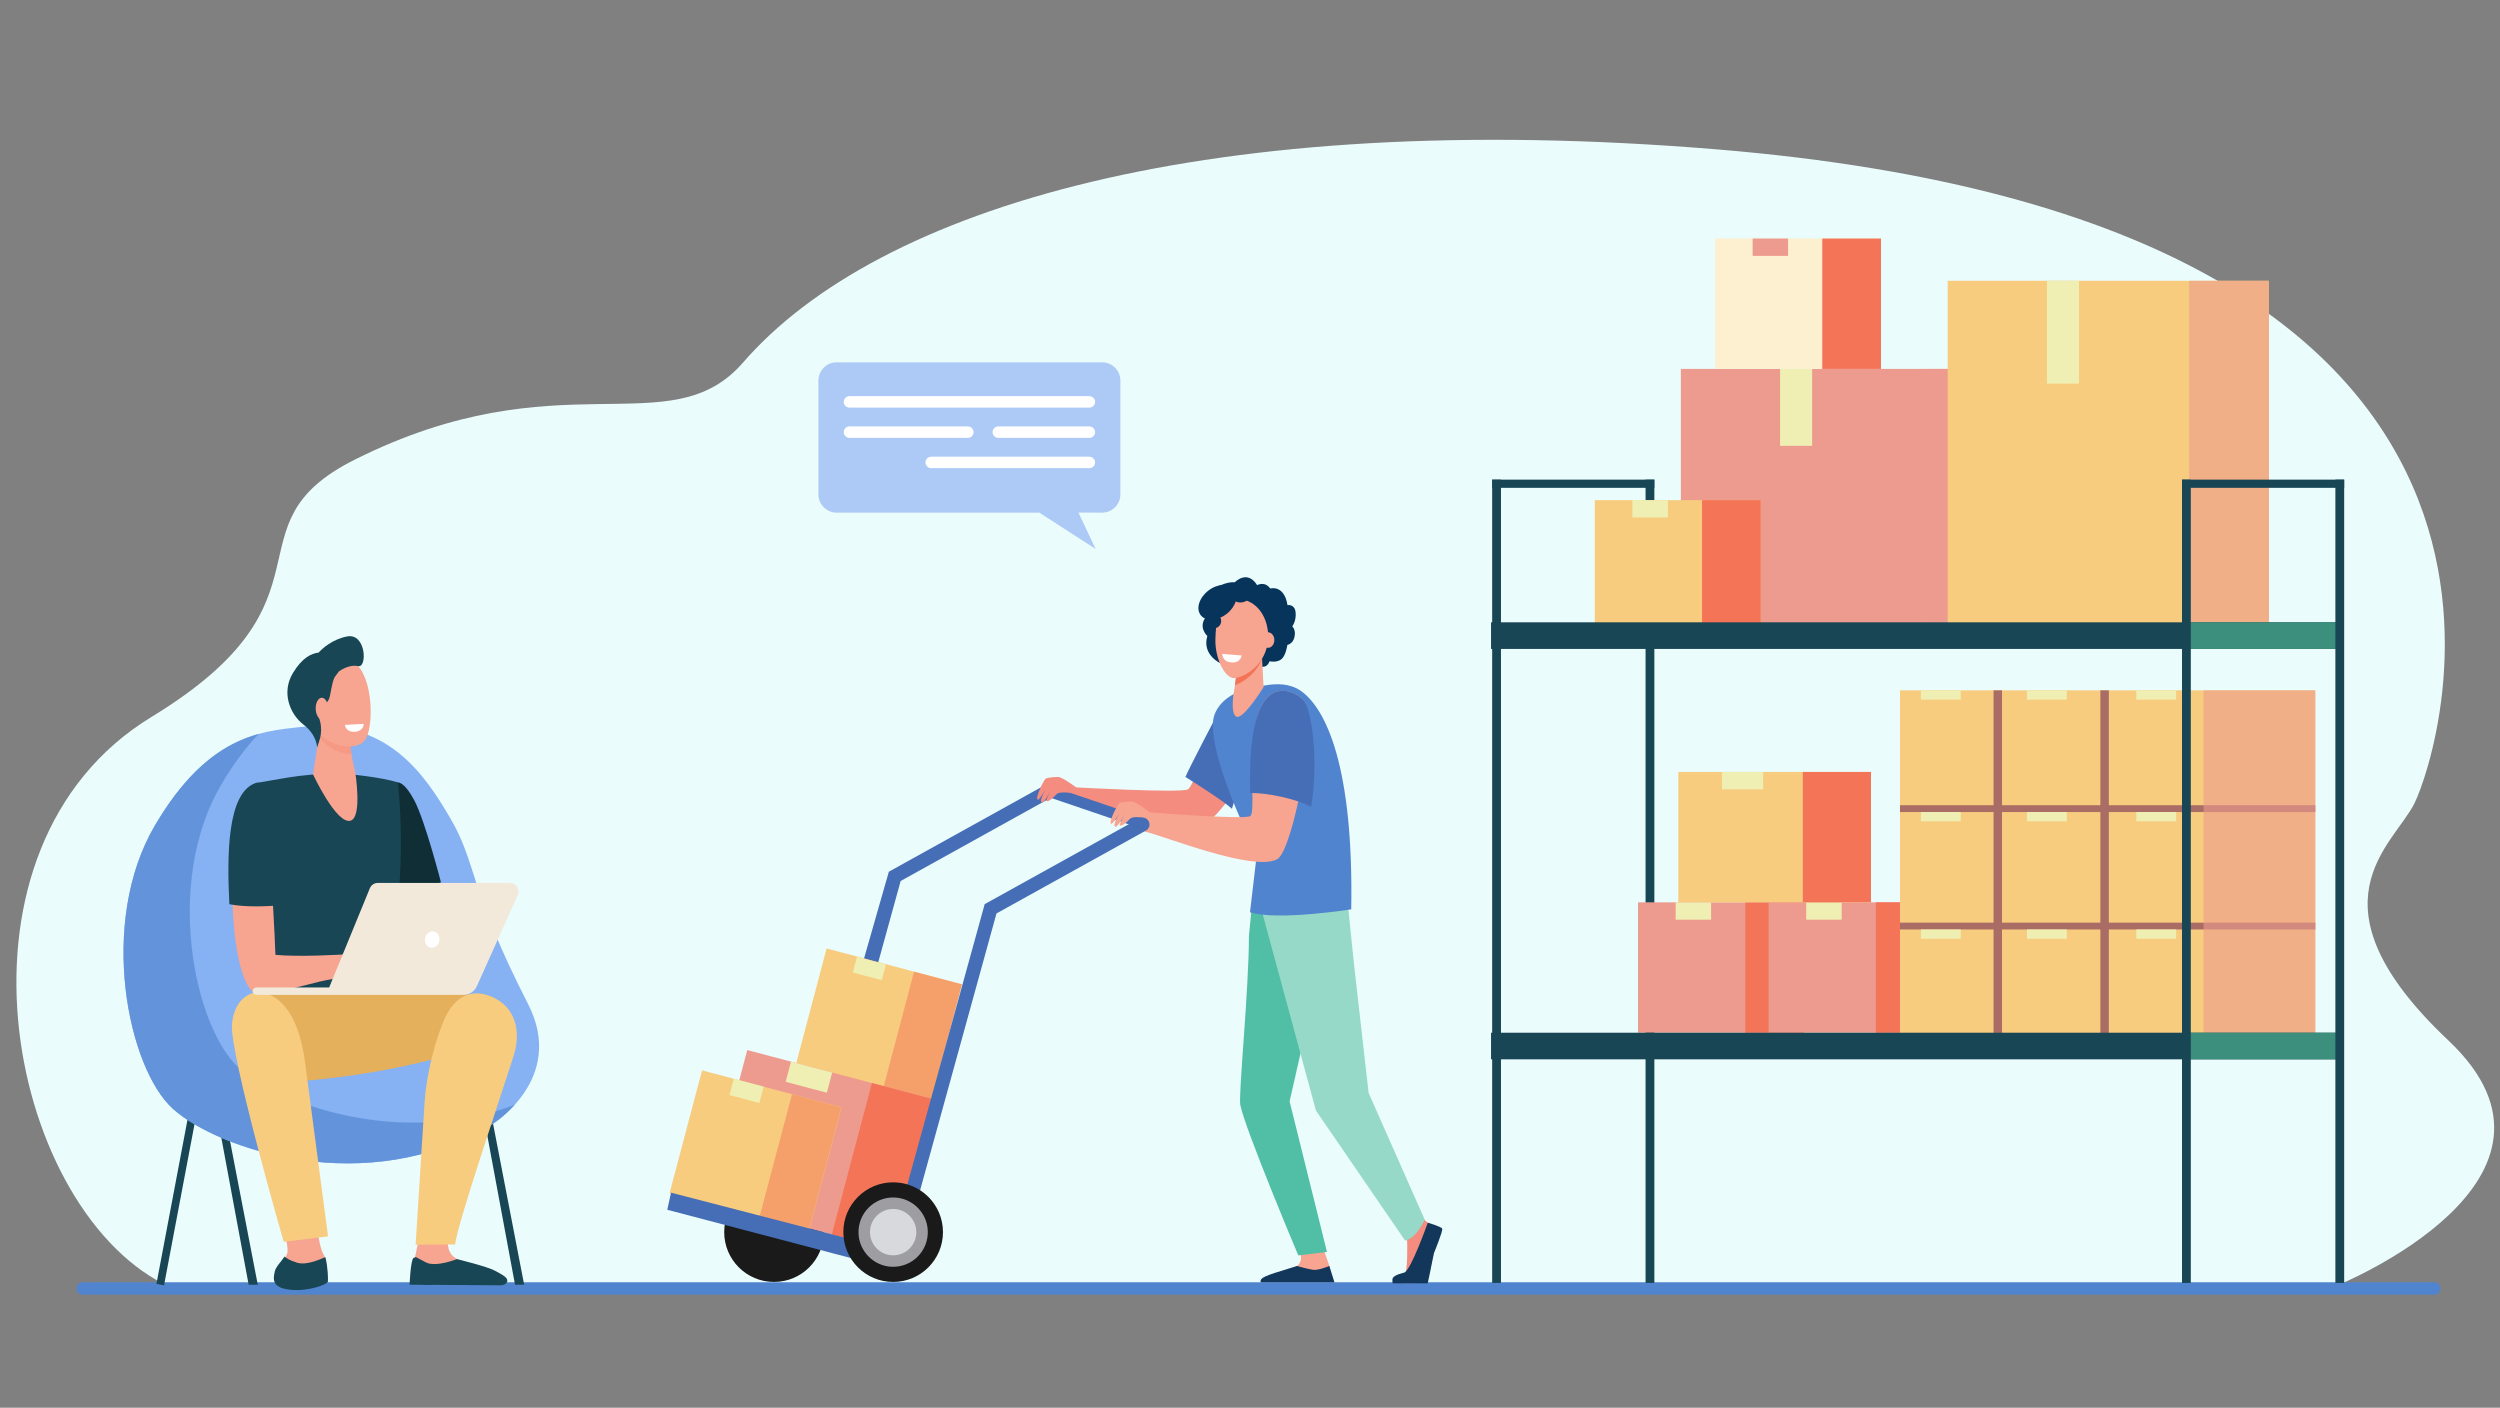 <?xml version="1.0" encoding="utf-8"?>
<!-- Generator: Adobe Illustrator 16.0.0, SVG Export Plug-In . SVG Version: 6.00 Build 0)  -->
<!DOCTYPE svg PUBLIC "-//W3C//DTD SVG 1.1//EN" "http://www.w3.org/Graphics/SVG/1.1/DTD/svg11.dtd">
<svg version="1.1" id="Layer_1" xmlns="http://www.w3.org/2000/svg" xmlns:xlink="http://www.w3.org/1999/xlink" x="0px" y="0px"
	 width="428px" height="241px" viewBox="0 0 428 241" enable-background="new 0 0 428 241" xml:space="preserve">
<rect x="0" y="0" width="428" height="241" fill="#808080" stroke="none"/>
<g>
	<path fill="#EAFCFC" d="M399.709,220.25l-371.631-0.402c-27.072-13.837-38.863-74.749-2.126-97.121
		C59.165,102.5,38.151,90.01,60.716,78.7c35.182-17.63,53.971-2.218,66.5-16.639c23.127-26.621,80.085-43.61,166.509-36.505
		c154.57,12.708,123.708,103.697,119.64,111.951c-3.544,7.193-19.036,17.177,5.81,40.63
		C444.349,201.902,400.832,219.827,399.709,220.25z"/>
	<g>
		<g>
			<path fill="#ADCAF6" d="M140.113,65.158v19.479c0,1.727,1.4,3.129,3.128,3.129h34.695l9.639,6.217l-2.942-6.233l4.048,0.017l0,0
				c1.727,0,3.128-1.402,3.128-3.129V65.158c0-1.727-1.401-3.129-3.128-3.129h-45.44C141.513,62.029,140.113,63.431,140.113,65.158z
				"/>
		</g>
		<g>
			<path fill="#FFFFFF" d="M186.495,78.187h-27.069c-0.542,0-0.982,0.44-0.982,0.982l0,0c0,0.542,0.439,0.981,0.982,0.981h27.069
				c0.542,0,0.983-0.439,0.983-0.981l0,0C187.478,78.627,187.036,78.187,186.495,78.187z"/>
			<path fill="#FFFFFF" d="M165.694,73.003h-20.266c-0.543,0-0.982,0.441-0.982,0.982l0,0c0,0.542,0.439,0.982,0.982,0.982h20.266
				c0.541,0,0.981-0.44,0.981-0.982l0,0C166.675,73.445,166.235,73.003,165.694,73.003z"/>
			<path fill="#FFFFFF" d="M186.495,73.003h-15.585c-0.543,0-0.981,0.441-0.981,0.982l0,0c0,0.543,0.438,0.982,0.981,0.982h15.585
				c0.542,0,0.983-0.44,0.983-0.982l0,0C187.478,73.445,187.036,73.003,186.495,73.003z"/>
			<path fill="#FFFFFF" d="M186.495,67.821h-41.066c-0.543,0-0.982,0.441-0.982,0.982l0,0c0,0.542,0.439,0.983,0.982,0.983h41.066
				c0.542,0,0.983-0.441,0.983-0.983l0,0C187.478,68.263,187.036,67.821,186.495,67.821z"/>
		</g>
	</g>
	<path fill="#5184CE" d="M14.153,221.649h402.589c0.587,0,1.063-0.476,1.063-1.063l0,0c0-0.584-0.476-1.062-1.063-1.062H14.153
		c-0.586,0-1.063,0.478-1.063,1.062l0,0C13.09,221.174,13.566,221.649,14.153,221.649z"/>
	<g>
		
			<rect x="29.527" y="189.798" transform="matrix(0.983 0.186 -0.186 0.983 38.694 -2.037)" fill="#184655" width="1.321" height="30.29"/>
		<polygon fill="#184655" points="88.172,219.941 89.735,219.941 83.913,189.794 82.615,190.041 		"/>
		<polygon fill="#184655" points="42.568,219.941 44.13,219.941 38.309,189.794 37.009,190.041 		"/>
		<polygon fill="#184655" points="73.939,219.941 72.671,219.957 78.253,189.93 79.551,190.175 		"/>
		<path fill="#86B1F2" d="M51.461,124.462c-6.935,0.744-15.907,1.528-24.915,16.813c-9.846,16.71-4.663,41.665,3.108,48.603
			c7.77,6.936,33.151,15.499,54.486,2.679c0,0,12.882-7.77,6.27-20.663c-10.173-19.843-8.735-23.979-13.285-31.755
			C72.577,132.361,66.18,122.887,51.461,124.462z"/>
		<path fill="#6394DB" d="M26.546,141.275c6.148-10.432,12.28-14.11,17.759-15.628c-2.12,2.192-4.269,5.012-6.417,8.662
			c-9.847,16.708-4.664,41.665,3.107,48.601c6.892,6.15,27.63,13.578,47.116,6.242c-2.003,2.215-3.972,3.404-3.972,3.404
			c-21.335,12.82-46.716,4.257-54.486-2.679C21.883,182.94,16.7,157.985,26.546,141.275z"/>
		<polygon fill="#F79C8D" points="73.723,149.858 75.506,155.206 70.074,153.067 		"/>
		<path fill="#0F2E35" d="M68.124,133.947c0.363,0.016,1.355,0.347,2.806,3.079c1.852,3.488,4.56,14.03,4.56,14.03l-8.082,3.003
			l-1.04-2.2l-1.709-16.941C64.658,134.918,68.024,133.943,68.124,133.947z"/>
		<path fill="#184655" d="M57.439,132.427c2.31,0.004,8.029,0.677,10.685,1.522c0,0,1.95,16.703-1.756,29.397
			c-0.829,2.84,0.687,11.778,0.687,11.778l-23.953-0.315c0,0,2.837-21.605,1.769-25.098c-1.069-3.488-1.094-15.651-1.094-15.651
			s0.164-0.023,5.381-0.923C51.591,132.719,54.97,132.425,57.439,132.427z"/>
		<path fill="#F7A491" d="M53.883,206.977c0,0,0.531,6.094,1.505,7.78c0.974,1.688-0.051,4.559-0.103,4.954
			c-0.052,0.393-2.051,0.954-5.23,0.618c-3.18-0.338-3.129-1.069-2.873-2.251s1.948-2.703,2.051-3.827
			c0.104-1.123-0.974-5.177-0.974-5.177L53.883,206.977z"/>
		<path fill="#E5B05C" d="M64.351,170.093c0,0,16.534-0.913,20.228,1.314c3.692,2.228-0.667,6.806-0.667,6.806
			s-13.462,5.832-35.997,7.127c-5.337,0.307-5.796-13.867-4.798-15.04C44.113,169.127,64.351,170.093,64.351,170.093z"/>
		<path fill="#184655" d="M49.658,220.8c-3.273-0.346-2.867-1.949-2.604-3.166c0.165-0.762,1.104-1.659,1.663-2.509
			c0.293,0.233,0.771,0.643,2.191,1.062c1.478,0.434,3.5-0.426,4.791-0.964c0.458,1.702,0.48,3.877,0.436,4.208
			C56.083,219.836,52.932,221.148,49.658,220.8z"/>
		<path fill="#F7CC7F" d="M52.229,181.883c0.661,4.981,3.932,29.78,3.932,29.78l-7.59,0.939c0,0-9.333-32.371-8.855-37.321
			c0.479-4.952,3.972-5.369,3.972-5.369S50.48,168.694,52.229,181.883z"/>
		<path fill="#F7A491" d="M43.515,135.918c2.241-0.838,3.334,19.272,3.638,27.551c3.965,0.378,10.878,0.002,12.599-0.126
			c0.81-0.063,2.677-0.742,3.482-0.848c0.825-0.108,1.572-0.163,1.978-0.094c0.15,0.025,4.283,1.711,4.637,2.08
			c0.438,0.458,1.625,1.613,1.424,2.114s-2.28-1.392-2.28-1.392l-1.016-0.569c1.265,1.231,3.678,2.854,3.331,3.447
			c-0.338,0.575-2.517-1.074-4.069-2.194c1.333,1.197,2.986,3.341,2.605,3.677c-0.343,0.301-2.224-2.183-4.234-2.896
			c-0.744-0.266-1.487,0.468-2.072,0.556c-0.431,0.066-1.096,0.203-1.52,0.087l-2.176-0.616c-0.741,0.065-0.762,0.504-1.509,0.661
			c-0.87,0.186-2.296,0.379-3.403,0.648c-6.374,1.552-8.5,2.274-10.452,2.274C38.564,170.272,38.222,137.896,43.515,135.918z"/>
		<path fill="#184655" d="M39.265,154.797c-0.42-8.479-0.359-18.93,4.412-20.713c1.88-0.702,5.198,3.526,4.602,20.885
			C45.732,155.181,41.995,155.348,39.265,154.797z"/>
		<path fill="#F7A491" d="M76.84,211.342c0,0-0.663,2.115,0.522,3.515c1.187,1.401,6.114,2.773,6.761,3.531
			c0.646,0.758,0.598,1.402,0.598,1.402l-13.829-0.38l0.15-4.159l0.638-2.992L76.84,211.342z"/>
		<path fill="#184655" d="M78.223,215.556c0,0-3.553,1.432-5.271,0.584c-1.715-0.848-1.663-1.082-2.16-0.769
			c-0.496,0.317-0.673,4.57-0.673,4.57l15.55,0.104c1.082-0.025,1.63-0.819,0.75-1.497c-0.604-0.468-1.301-0.778-1.696-1.005
			C83.506,216.848,78.223,215.556,78.223,215.556z"/>
		<path fill="#F7CC7F" d="M76.315,174c1.069-2.243,3.5-5.16,7.777-3.402c4.079,1.678,5.174,5.796,3.887,10.017
			c-1.288,4.219-9.76,29.021-10.058,32.432l-6.764,0.046c0,0,1.229-19.64,1.531-24.389C72.98,184.135,74.465,177.878,76.315,174z"/>
		<path fill="#F2E9DA" d="M87.298,151.155H64.682c-0.597,0-1.137,0.36-1.363,0.916l-6.964,16.982H43.888
			c-0.35,0-0.632,0.281-0.632,0.63l0,0c0,0.349,0.282,0.633,0.632,0.633h35.483c0.977,0,1.86-0.575,2.26-1.464l7.011-15.619
			C89.081,152.258,88.367,151.155,87.298,151.155z"/>
		
			<ellipse transform="matrix(0.981 0.196 -0.196 0.981 33.005 -11.381)" fill="#FFFFFF" cx="73.913" cy="160.803" rx="1.234" ry="1.408"/>
		<path fill="#F7A491" d="M54.689,125.269l-1.106,7.292c0,0,4.041,8.683,6.453,7.932c2.024-0.633,0.778-8.316,0.778-8.316
			s-1.102-4.127-0.772-6.191C60.374,123.92,54.689,125.269,54.689,125.269z"/>
		<path opacity="0.2" fill="#F47458" d="M60.042,125.984c0.332-2.064-5.353-0.716-5.353-0.716l-0.091,0.604
			c0.167,0.404,0.37,0.749,0.616,1.017c1.269,1.364,3.254,2.187,4.97,2.248C60.012,128.024,59.907,126.831,60.042,125.984z"/>
		<g>
			<path fill="#F7A491" d="M53.758,114.949c-0.163-0.058-1.288,8.307,0.851,10.608c2.139,2.302,6.306,3.056,7.8,1.242
				c1.653-2.005,1.57-10.994-1.755-13.362C57.328,111.07,53.758,114.949,53.758,114.949z"/>
			<path fill="#184655" d="M59.388,108.964c-2.571,0.522-4.234,2.094-4.847,2.762c-1.167,0.137-2.753,0.784-4.391,3.495
				c-2.014,3.335-0.528,7.031,1.818,8.842c2.344,1.813,2.312,3.907,2.312,3.907l0.37-1.083c0.274-0.821,0.386-1.691,0.294-2.551
				c-0.055-0.517-0.166-1.075-0.378-1.535c-0.565-1.21,1.21-2.014,1.709-3.021c0.382-0.776,0.401-2.549,1.005-3.832L58,114.97
				c0,0,1.664-1.294,3.292-0.93C62.919,114.407,62.686,108.29,59.388,108.964z"/>
			
				<ellipse transform="matrix(1 -0.017 0.017 1 -2.046 0.951)" fill="#F7A491" cx="55.097" cy="121.287" rx="1.067" ry="1.849"/>
		</g>
		<path fill="#FFFFFF" d="M59.052,124.098l3.224-0.167c0,0-0.011,1.229-1.426,1.343C59.123,125.413,59.052,124.098,59.052,124.098z"
			/>
	</g>
	<g>
		<rect x="281.72" y="82.113" fill="#184655" width="1.505" height="137.525"/>
		<g>
			<rect x="280.431" y="154.479" fill="#ED9B8E" width="28.416" height="22.321"/>
			<rect x="298.794" y="154.479" fill="#F47458" width="10.053" height="22.321"/>
			<rect x="286.871" y="154.479" fill="#EFEFB4" width="6.069" height="2.971"/>
		</g>
		<g>
			<rect x="302.783" y="154.479" fill="#ED9B8E" width="28.415" height="22.321"/>
			<rect x="321.146" y="154.479" fill="#F47458" width="10.053" height="22.321"/>
			<rect x="309.223" y="154.479" fill="#EFEFB4" width="6.07" height="2.971"/>
		</g>
		<g>
			<rect x="287.327" y="132.157" fill="#F7CC7F" width="32.984" height="22.322"/>
			<rect x="308.643" y="132.157" fill="#F47458" width="11.669" height="22.322"/>
			<rect x="294.804" y="132.157" fill="#EFEFB4" width="7.044" height="2.973"/>
		</g>
		<g>
			<rect x="325.276" y="118.185" fill="#F7CC7F" width="71.103" height="58.712"/>
			<rect x="359.583" y="118.185" fill="#AA6D66" width="1.452" height="58.712"/>
			<rect x="341.295" y="118.185" fill="#AA6D66" width="1.452" height="58.712"/>
			<rect x="325.276" y="137.853" fill="#AA6D66" width="71.103" height="1.169"/>
			<rect x="325.276" y="157.957" fill="#AA6D66" width="71.103" height="1.169"/>
			<rect x="377.254" y="118.185" opacity="0.6" fill="#ED9B8E" width="19.125" height="58.712"/>
			<rect x="365.735" y="118.185" fill="#EFEFB4" width="6.819" height="1.588"/>
			<rect x="347.016" y="118.185" fill="#EFEFB4" width="6.819" height="1.588"/>
			<rect x="328.86" y="118.185" fill="#EFEFB4" width="6.819" height="1.588"/>
			<rect x="365.735" y="139.021" fill="#EFEFB4" width="6.819" height="1.585"/>
			<rect x="347.016" y="139.021" fill="#EFEFB4" width="6.819" height="1.585"/>
			<rect x="328.86" y="139.021" fill="#EFEFB4" width="6.819" height="1.585"/>
			<rect x="365.735" y="159.126" fill="#EFEFB4" width="6.819" height="1.587"/>
			<rect x="347.016" y="159.126" fill="#EFEFB4" width="6.819" height="1.587"/>
			<rect x="328.86" y="159.126" fill="#EFEFB4" width="6.819" height="1.587"/>
		</g>
		<rect x="255.266" y="176.801" fill="#184655" width="145.306" height="4.556"/>
		<rect x="374.313" y="176.801" fill="#3C8F7C" width="26.258" height="4.556"/>
		<rect x="255.461" y="82.113" fill="#184655" width="1.504" height="137.525"/>
		<rect x="255.461" y="82.113" fill="#184655" width="27.764" height="1.404"/>
		<g>
			<rect x="287.761" y="63.158" fill="#ED9B8E" width="55.005" height="44.788"/>
			<rect x="329.099" y="63.158" opacity="0.6" fill="#ED9B8E" width="13.667" height="44.788"/>
			<rect x="304.75" y="63.158" fill="#EFEFB4" width="5.485" height="13.167"/>
		</g>
		<g>
			<rect x="333.446" y="48.066" fill="#F7CC7F" width="55.006" height="59.88"/>
			<rect x="374.787" y="48.066" opacity="0.6" fill="#ED9B8E" width="13.665" height="59.88"/>
			<rect x="350.438" y="48.066" fill="#EFEFB4" width="5.484" height="17.603"/>
		</g>
		<g>
			<rect x="273.027" y="85.625" fill="#F7CC7F" width="28.413" height="22.322"/>
			<rect x="291.388" y="85.625" fill="#F47458" width="10.053" height="22.322"/>
			<rect x="279.466" y="85.625" fill="#EFEFB4" width="6.07" height="2.971"/>
		</g>
		<g>
			<rect x="293.611" y="40.837" fill="#FCF0D0" width="28.414" height="22.321"/>
			<rect x="311.972" y="40.837" fill="#F47458" width="10.054" height="22.321"/>
			<rect x="300.05" y="40.837" fill="#ED9B8E" width="6.069" height="2.971"/>
		</g>
		<rect x="373.561" y="82.113" fill="#184655" width="27.763" height="1.404"/>
		<rect x="255.266" y="106.54" fill="#184655" width="145.306" height="4.557"/>
		<rect x="374.313" y="106.54" fill="#3C8F7C" width="26.258" height="4.557"/>
		<rect x="399.818" y="82.113" fill="#184655" width="1.505" height="137.525"/>
		<rect x="373.561" y="82.113" fill="#184655" width="1.505" height="137.525"/>
	</g>
	<g>
		<path fill="#466EB6" d="M136.188,214.618l-2.533-0.639l18.516-64.743l26.456-14.673c0.573-0.317,1.294-0.109,1.611,0.462l0,0
			c0.317,0.575,0.111,1.295-0.461,1.612l-25.585,14.19l-16.473,59.721L136.188,214.618z"/>
		<g>
			<circle fill="#1A1A1A" cx="132.511" cy="210.941" r="8.527"/>
		</g>
		<path fill="#F48C7F" d="M203.363,135.14c1.348-0.742,4.867-13.875,10.392-17.091c0,0,2.196-1.514,5.135,0.902
			c2.894,2.417-9.266,20.112-11.978,21.621c-4.049,2.248-19.794-2.378-23.44-3.17l0.401-2.618
			C183.874,134.783,202.17,135.8,203.363,135.14z"/>
		<path fill="#466EB6" d="M208.427,122.23c0,0-4.854,9.267-5.485,10.781c0,0,6.443,4.017,7.966,5.449c0,0,2.363-7.729,2.363-8.115
			C213.271,129.959,208.427,122.23,208.427,122.23z"/>
		<path fill="#F48C7F" d="M184.437,135.347l-1.241-0.207l-0.311,0.335l0.007,0.25l0.907,0.586c0,0,1.438-0.568,1.437-0.62
			C185.234,135.64,184.437,135.347,184.437,135.347z"/>
		<path fill="#F7A491" d="M197.04,139.622l-1.239-0.231l-0.316,0.327v0.249l0.896,0.604c0,0,1.449-0.541,1.449-0.593
			C197.829,139.929,197.04,139.622,197.04,139.622z"/>
		<polygon fill="#466EB6" points="195.704,139.967 179.384,134.43 177.785,135.878 194.491,141.557 		"/>
		<path fill="#F48C7F" d="M239.624,210.734c0,0,1.252,1.225,1.28,1.673c0.029,0.451,0.111,5.267-0.399,5.716
			c-0.512,0.448-2.012,0.769-1.529,1.274c0.364,0.383,3.171,0.301,5.029,0.197c0.543-0.03,1.224-4.372,1.438-5.011
			c0.313-0.928,1.072-3.017,0.788-3.663c-0.138-0.314-0.8-0.96-1.731-1.566c-0.981-0.635-1.92-2.05-1.92-2.05L239.624,210.734z"/>
		<path fill="#F7A491" d="M226.491,213.587c0,0,1.119,3.173,1.12,3.182c0.084,0.502,0.411,1.745,0.411,2.202
			c0,1.717-7.72-1.456-5.99-2.219c0.157-0.069,0.648-0.618,0.699-1.204c0.081-0.9-0.648-2.029-0.648-2.029L226.491,213.587z"/>
		<g>
			<path fill="#50BFA5" d="M214.377,154.492c0,0-0.563,5.688-0.563,5.775c0,9.203-1.819,27.179-1.473,28.907
				c0.844,4.22,9.927,25.748,9.927,25.748l4.909-0.589l-6.397-25.775l2.355-10.373l3.33-20.506L214.377,154.492z"/>
			<path fill="#96D9C9" d="M230.559,152.868l1.227,12.049l2.521,22.189l9.598,21.691c0,0-1.35,3.153-3.342,3.598l-15.275-22.267
				l-9.204-33.934l0.048-0.891L230.559,152.868z"/>
		</g>
		<path fill="#13375B" d="M244.438,209.324c0,0-2.886,8.146-4.015,8.538c-0.3,0.106-1.738,0.372-2.01,1.009
			c-0.081,0.193,0,0.836,0,0.836h6.015c0,0,0.76-3.592,1.059-5.166c0,0,1.594-3.854,1.416-4.204
			C246.727,209.985,244.438,209.324,244.438,209.324z"/>
		<path fill="#13375B" d="M228.463,219.536l-0.885-2.8c0,0-1.856,0.786-2.784,0.656c-0.931-0.134-2.742-0.656-2.742-0.656
			c-3.706,1.223-6.742,1.815-6.19,2.8l0,0H228.463z"/>
		<path fill="#5184CE" d="M213.997,156.184l1.183-10.045c0,0-7.655-14.705-7.537-22.249c0.07-3.345,3.46-5.095,3.906-5.19
			c2.22-0.476,7.428-2.98,11.14-0.433c4.369,3.061,9.063,13.098,8.642,37.412C231.33,155.679,218.705,157.676,213.997,156.184z"/>
		<path fill="#F7A491" d="M214.023,139.728c1.363-0.718-1.719-17.922,3.869-21.028c0,0,2.227-1.47,5.118,1.003
			c2.844,2.473-1.616,25.95-4.357,27.402c-4.093,2.168-19.109-3.904-22.737-4.768l0.57-3.292
			C196.486,139.045,212.818,140.362,214.023,139.728z"/>
		<path fill="#466EB6" d="M214.023,135.756c-0.141-5.966,0.136-14.979,3.869-17.057c0,0,2.227-1.47,5.118,1.003
			c1.655,1.438,2.744,10.975,1.455,18.443C221.964,136.758,216.952,135.725,214.023,135.756z"/>
		<path fill="#F7A491" d="M196.985,139.183c0,0-2.461-1.963-3.222-1.963c-0.757,0-1.841,0.076-2.114,0.256
			c-0.251,0.161-1.865,3.129-1.438,3.564c0.261,0.266,1.614-2.16,1.614-2.16s-1.544,2.499-0.854,2.675
			c0.383,0.1,1.749-2.415,1.749-2.415s-1.18,2.079-1.043,2.16c0.368,0.217,1.096-0.415,1.815-1.149
			c0.445-0.453,2.23-0.177,2.23-0.177L196.985,139.183z"/>
		<path fill="#07345A" d="M211.386,99.692c0,0,2.124-2.242,3.835,0.485c0,0,1.316-0.74,2.241,0.576c0,0,2.38-0.716,2.959,2.843
			c0,0,1.225-0.231,1.385,1.225c0.163,1.456-0.577,2.425-0.577,2.425s0.688,0.517,0.374,1.855c-0.265,1.137-1.206,1.31-1.206,1.31
			s-0.255,1.919-1.086,2.496c-0.832,0.579-1.964,0.301-1.964,0.301s-0.301,1.039-1.271,0.948c-0.971-0.094-2.172-1.018-3.259-0.601
			c-1.086,0.415-3.904-0.024-3.904-0.024s-3.166-1.411-2.218-4.644c0,0-1.663-1.501-0.207-3.305c0,0-1.063-2.819,1.039-4.482
			C209.629,99.437,211.386,99.692,211.386,99.692z"/>
		<path fill="#F7A491" d="M211.745,114.908l-0.385,2.854c0,0-0.862,4.113,0.247,4.905c1.109,0.794,4.716-5.022,4.716-5.022
			l-0.381-7.233L211.745,114.908z"/>
		<path fill="#F47458" d="M216.064,112.755c-0.916,2.468-3.097,3.984-4.646,4.572l0.326-2.419l4.197-4.497L216.064,112.755z"/>
		<path fill="#F7A491" d="M213.379,102.81c-2.25-0.774-4.65,0.722-4.992,3.042c-0.15,1.007-0.285,2.276-0.311,3.663
			c-0.06,3.333,1.666,6.579,3.181,6.579c1.513,0,5.698-2.158,5.85-6.892C217.2,106.278,215.74,103.624,213.379,102.81z"/>
		<ellipse fill="#F7A491" cx="217.079" cy="109.576" rx="1.089" ry="1.332"/>
		<path fill="#07345A" d="M206.819,101.153c-1.563,1.238-2.112,3.121-1.224,4.205c0.888,1.083,2.875,0.955,4.439-0.284
			c1.563-1.238,2.112-3.122,1.224-4.203C210.371,99.786,208.384,99.914,206.819,101.153z"/>
		<ellipse fill="#07345A" cx="212.36" cy="102.167" rx="1.452" ry="0.975"/>
		<ellipse fill="#07345A" cx="207.828" cy="106.31" rx="1.239" ry="1.255"/>
		<g>
			
				<rect x="138.521" y="165.145" transform="matrix(-0.967 -0.256 0.256 -0.967 251.026 383.876)" fill="#F7CC7F" width="23.979" height="20.893"/>
			
				<rect x="153.759" y="167.13" transform="matrix(-0.967 -0.256 0.256 -0.967 265.242 389.7)" opacity="0.5" fill="#F47458" width="8.483" height="20.893"/>
			
				<rect x="146.407" y="164.425" transform="matrix(-0.967 -0.256 0.256 -0.967 250.439 364.286)" fill="#EFEFB4" width="5.122" height="2.782"/>
		</g>
		<g>
			
				<rect x="123.986" y="183.757" transform="matrix(-0.967 -0.256 0.256 -0.967 226.932 423.877)" fill="#ED9B8E" width="34.141" height="26.819"/>
			
				<rect x="145.681" y="186.582" transform="matrix(-0.967 -0.256 0.256 -0.967 247.195 432.157)" fill="#F47458" width="12.079" height="26.819"/>
			
				<rect x="134.89" y="182.687" transform="matrix(-0.967 -0.256 0.256 -0.967 225.225 398.266)" fill="#EFEFB4" width="7.293" height="3.572"/>
		</g>
		<g>
			
				<rect x="117.065" y="186.106" transform="matrix(-0.967 -0.256 0.256 -0.967 204.067 420.534)" fill="#F7CC7F" width="24.698" height="21.748"/>
			
				<rect x="132.759" y="188.149" transform="matrix(-0.967 -0.256 0.256 -0.967 218.679 426.54)" opacity="0.5" fill="#F47458" width="8.739" height="21.748"/>
			
				<rect x="125.213" y="185.368" transform="matrix(-0.967 -0.256 0.256 -0.967 203.618 400.134)" fill="#EFEFB4" width="5.276" height="2.894"/>
		</g>
		<path fill="#F48C7F" d="M184.378,134.91c0,0-2.501-1.913-3.26-1.898c-0.76,0.016-1.841,0.111-2.111,0.295
			c-0.247,0.167-1.803,3.167-1.366,3.594c0.265,0.26,1.569-2.192,1.569-2.192s-1.496,2.53-0.8,2.691
			c0.386,0.093,1.7-2.449,1.7-2.449s-1.138,2.104-1.001,2.181c0.374,0.209,1.087-0.438,1.795-1.186
			c0.435-0.46,2.227-0.221,2.227-0.221L184.378,134.91z"/>
		<polygon fill="#466EB6" points="114.877,204.185 114.24,207.113 154.493,217.699 155.177,214.622 		"/>
		<path fill="#466EB6" d="M153.29,219.115l-2.295-0.594l17.582-63.732l26.457-14.673c0.573-0.319,1.293-0.111,1.612,0.461
			c0.317,0.572,0.11,1.294-0.463,1.613l-25.584,14.188L153.29,219.115z"/>
		<g>
			<circle fill="#1A1A1A" cx="152.908" cy="210.941" r="8.528"/>
			<path fill="#9E9DA2" d="M158.833,210.63c0.18,3.523-2.713,6.417-6.234,6.238c-3.016-0.151-5.463-2.602-5.617-5.615
				c-0.179-3.523,2.713-6.417,6.234-6.239C156.231,205.167,158.68,207.616,158.833,210.63z"/>
			<path fill="#D8D9DD" d="M156.868,210.685c0.153,2.394-1.823,4.37-4.218,4.219c-1.975-0.126-3.577-1.728-3.701-3.702
				c-0.152-2.397,1.823-4.372,4.218-4.221C155.14,207.104,156.743,208.708,156.868,210.685z"/>
		</g>
		<path fill="#FFFFFF" d="M212.564,112.218l-3.31-0.263c0,0-0.022,1.285,1.43,1.442
			C212.455,113.591,212.564,112.218,212.564,112.218z"/>
	</g>
</g>
</svg>
